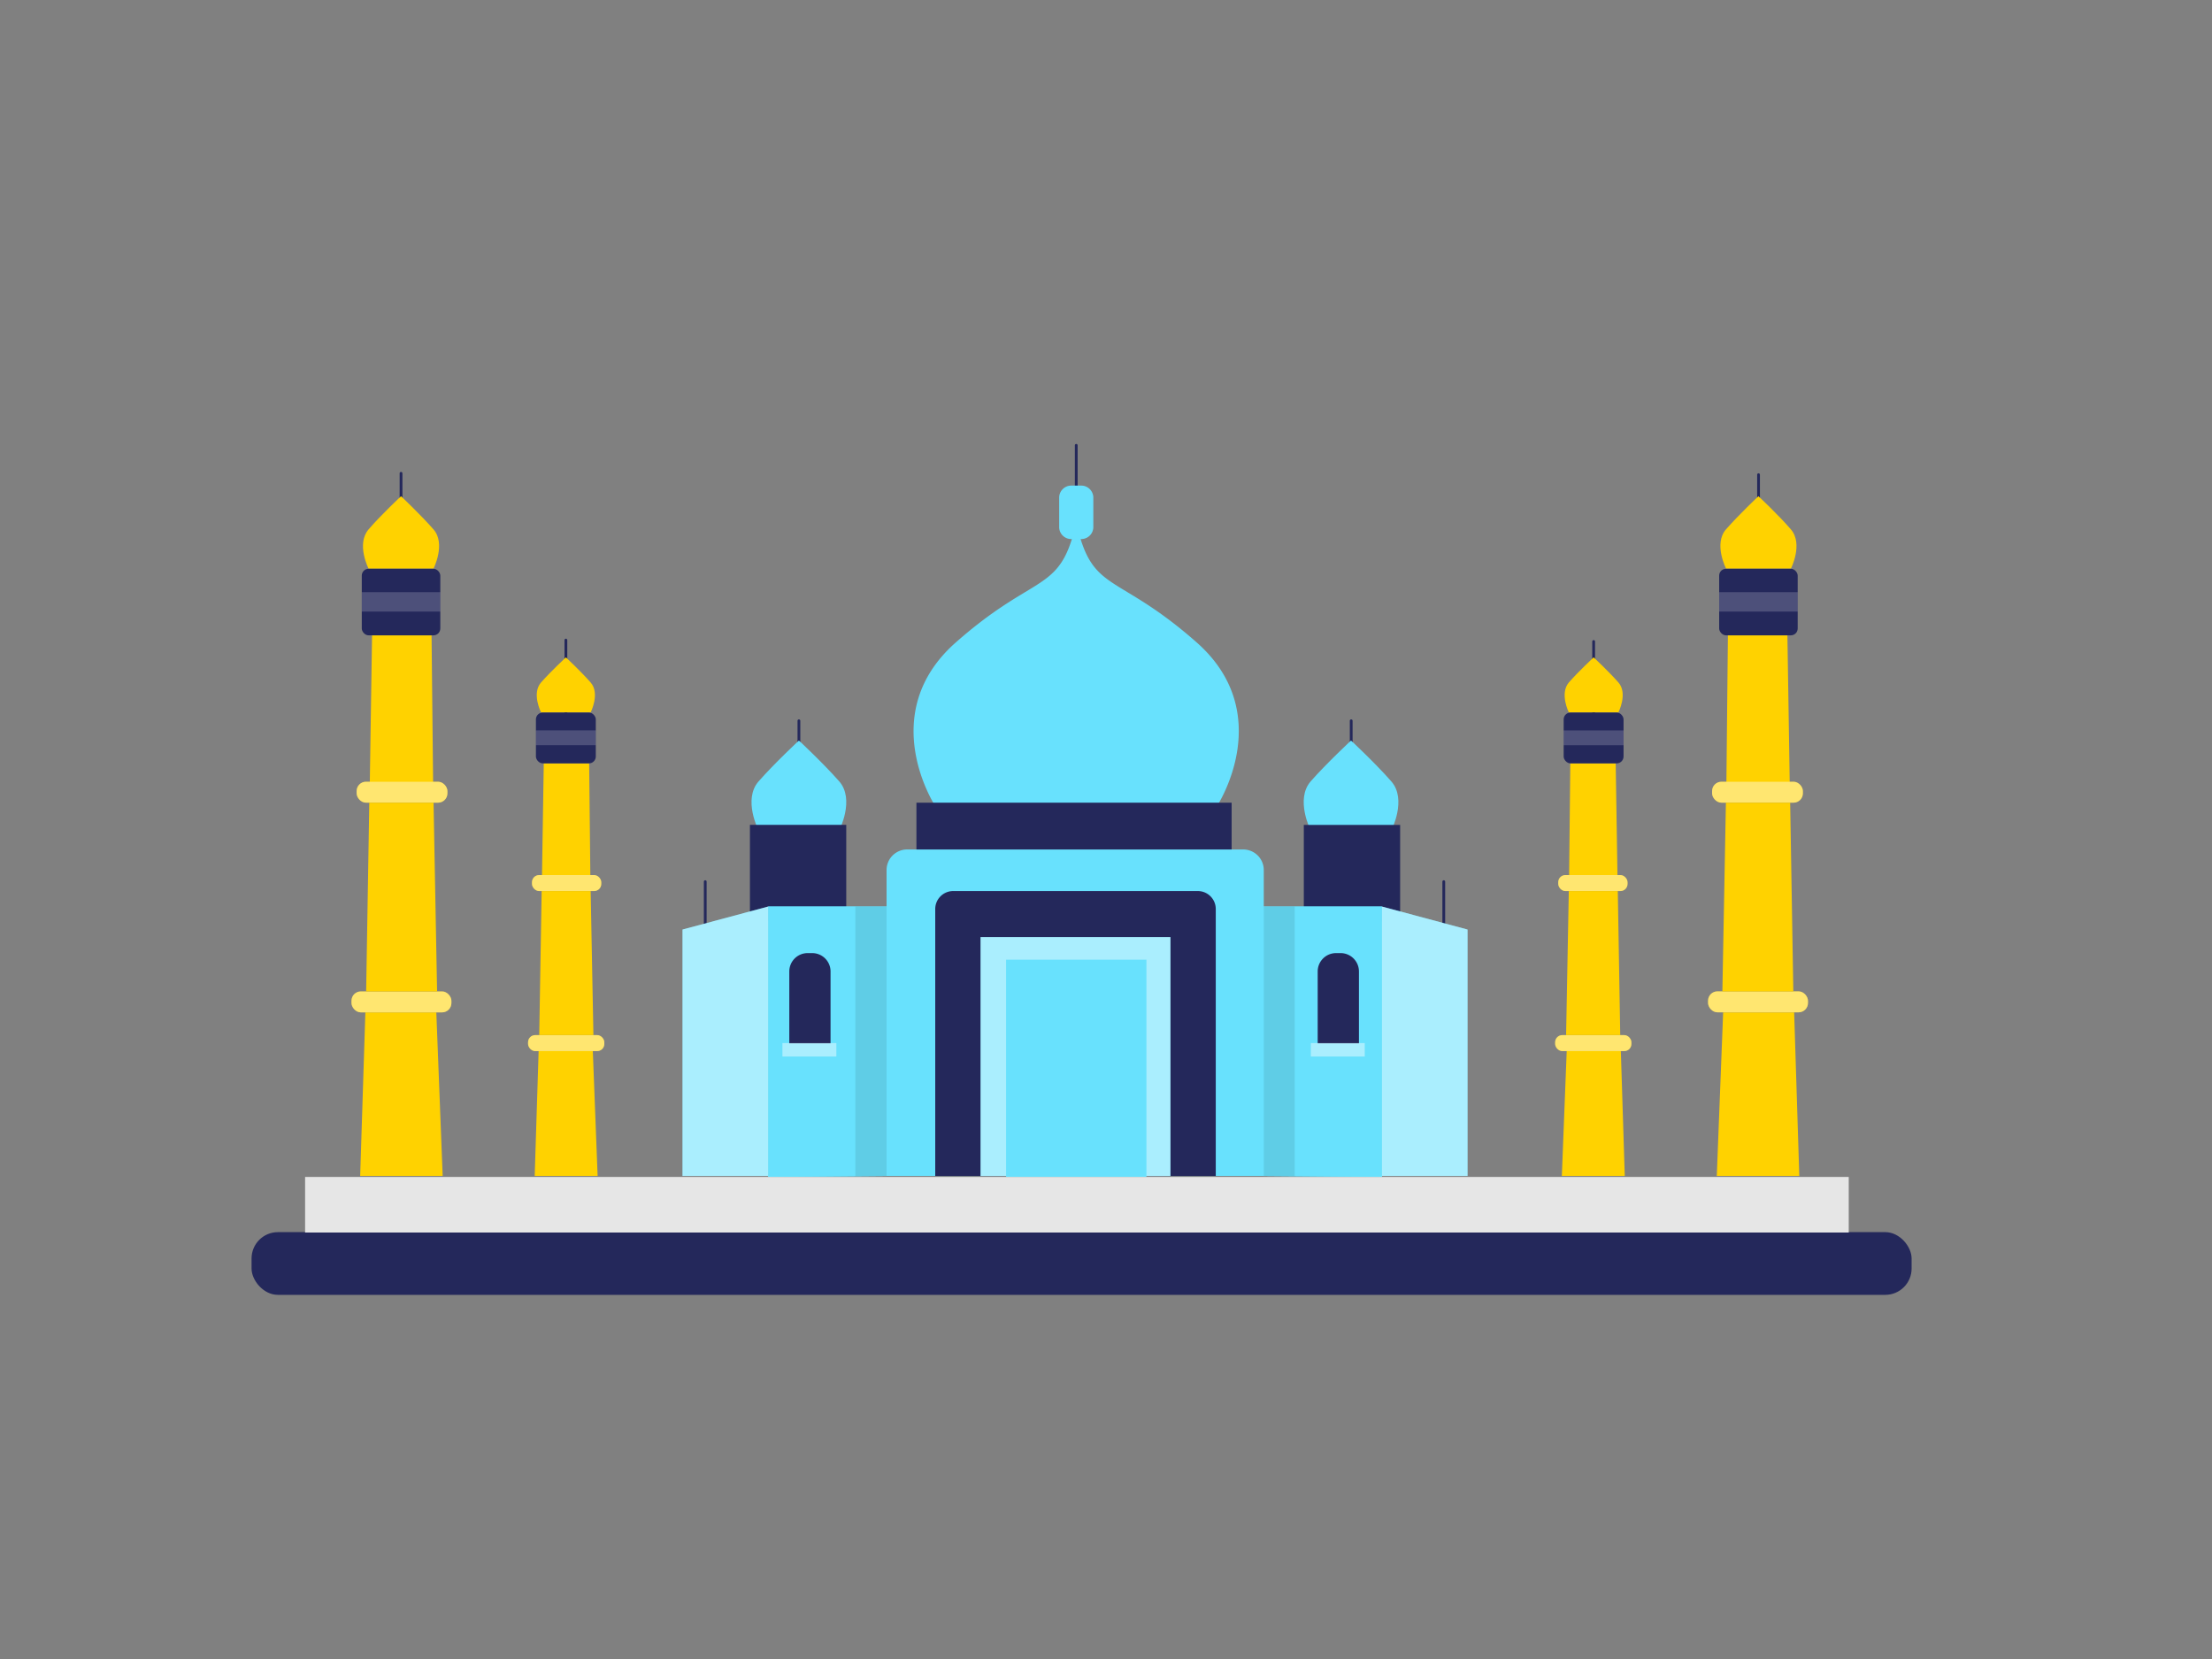 <svg id="Layer_1" data-name="Layer 1" xmlns="http://www.w3.org/2000/svg" viewBox="0 0 400 300"><rect x="0" y="0" width="400" height="300" fill="#808080" stroke="none"/><path d="M194.62,95.78a.25.25,0,0,1-.25-.25v-15a.25.25,0,0,1,.5,0v15A.25.25,0,0,1,194.62,95.78Z" fill="#24285b"/><path d="M144.47,145.59a.25.25,0,0,1-.25-.25v-15a.25.25,0,0,1,.25-.25.25.25,0,0,1,.25.25v15A.25.25,0,0,1,144.47,145.59Z" fill="#24285b"/><path d="M102.33,131a.25.25,0,0,1-.25-.25v-15a.25.25,0,0,1,.25-.25.26.26,0,0,1,.25.25v15A.26.26,0,0,1,102.33,131Z" fill="#24285b"/><path d="M72.52,100.84a.25.25,0,0,1-.25-.25v-15a.25.25,0,0,1,.5,0v15A.25.25,0,0,1,72.52,100.84Z" fill="#24285b"/><path d="M288.18,131.21a.25.25,0,0,1-.25-.25V116a.25.25,0,0,1,.25-.25.25.25,0,0,1,.25.25v15A.25.25,0,0,1,288.18,131.21Z" fill="#24285b"/><path d="M318,101.09a.25.25,0,0,1-.25-.25v-15a.25.25,0,1,1,.5,0v15A.25.25,0,0,1,318,101.09Z" fill="#24285b"/><path d="M244.34,145.59a.25.25,0,0,1-.25-.25v-15a.25.25,0,0,1,.5,0v15A.25.25,0,0,1,244.34,145.59Z" fill="#24285b"/><path d="M127.53,174.68a.25.25,0,0,1-.25-.25v-15a.25.25,0,0,1,.25-.25.25.25,0,0,1,.25.25v15A.25.25,0,0,1,127.53,174.68Z" fill="#24285b"/><path d="M261.08,174.68a.25.25,0,0,1-.25-.25v-15a.25.25,0,1,1,.5,0v15A.25.25,0,0,1,261.08,174.68Z" fill="#24285b"/><path d="M216.41,116.18c-13.35-11.78-18.1-9.32-21-18.7h.11a2.18,2.18,0,0,0,2.19-2.18V90a2.19,2.19,0,0,0-2.19-2.19h-1.79A2.19,2.19,0,0,0,191.53,90V95.3a2.18,2.18,0,0,0,2.19,2.18h.11c-2.91,9.38-7.65,6.92-21,18.7-14.62,12.91-3.73,29.54-3.73,29.54h51S231,129.09,216.41,116.18Z" fill="#68e1fd"/><path d="M237,141.31c2.84-3.24,7.31-7.4,7.31-7.4v0s4.46,4.16,7.3,7.41,0,8.82,0,8.82h-7.3v0H237S234.19,144.56,237,141.31Z" fill="#68e1fd"/><rect x="235.77" y="149.16" width="17.42" height="17.42" transform="translate(488.96 315.75) rotate(-180)" fill="#24285b"/><polygon points="249.9 212.83 249.9 163.93 228.48 163.93 228.48 212.65 249.9 212.83" fill="#68e1fd"/><polygon points="249.9 212.83 249.9 163.93 228.48 163.93 228.48 212.65 249.9 212.83" fill="#68e1fd"/><rect x="228.48" y="163.93" width="5.64" height="48.72" transform="translate(462.6 376.58) rotate(-180)" opacity="0.09"/><polygon points="249.9 163.93 265.38 168.09 265.38 212.65 249.9 212.65 249.9 163.93" fill="#68e1fd"/><polygon points="249.9 163.93 265.38 168.09 265.38 212.65 249.9 212.65 249.9 163.93" fill="#fff" opacity="0.44"/><rect x="45.49" y="222.81" width="300.19" height="11.34" rx="4.76" fill="#24285b"/><polygon points="66.07 183.07 65.13 212.65 80.05 212.65 78.9 183.07 66.07 183.07" fill="#ffd200"/><rect x="63.56" y="179.28" width="18.07" height="3.79" rx="1.69" fill="#ffd200"/><rect x="63.56" y="179.28" width="18.07" height="3.79" rx="1.69" fill="#fff" opacity="0.44"/><polygon points="66.86 142.28 67.28 114.89 78.04 114.89 78.33 142.28 66.86 142.28" fill="#ffd200"/><rect x="64.49" y="141.36" width="16.42" height="3.79" rx="1.69" fill="#ffd200"/><rect x="64.49" y="141.36" width="16.42" height="3.79" rx="1.69" fill="#fff" opacity="0.44"/><polygon points="66.21 179.28 66.78 145.15 78.4 145.15 79.04 179.28 66.21 179.28" fill="#ffd200"/><path d="M78.39,95.73c-2.28-2.61-5.87-6-5.87-6v0s-3.59,3.35-5.87,6,0,7.1,0,7.1h5.87v0h5.87S80.67,98.34,78.39,95.73Z" fill="#ffd200"/><rect x="65.42" y="102.85" width="14.2" height="12.04" rx="1.24" fill="#24285b"/><rect x="65.42" y="107.08" width="14.2" height="3.51" fill="#fff" opacity="0.19"/><polygon points="97.4 190.07 96.69 212.65 108.07 212.65 107.2 190.07 97.4 190.07" fill="#ffd200"/><rect x="95.49" y="187.18" width="13.79" height="2.89" rx="1.29" fill="#ffd200"/><rect x="95.49" y="187.18" width="13.79" height="2.89" rx="1.29" fill="#fff" opacity="0.44"/><polygon points="98 158.94 98.33 138.04 106.54 138.04 106.76 158.94 98 158.94" fill="#ffd200"/><rect x="96.2" y="158.24" width="12.53" height="2.89" rx="1.29" fill="#ffd200"/><rect x="96.2" y="158.24" width="12.53" height="2.89" rx="1.29" fill="#fff" opacity="0.44"/><polygon points="97.51 187.18 97.95 161.13 106.81 161.13 107.31 187.18 97.51 187.18" fill="#ffd200"/><path d="M106.81,123.42c-1.75-2-4.48-4.55-4.48-4.55v0s-2.74,2.55-4.49,4.54,0,5.42,0,5.42h4.49v0h4.48S108.55,125.41,106.81,123.42Z" fill="#ffd200"/><rect x="96.91" y="128.85" width="10.83" height="9.19" rx="1.24" fill="#24285b"/><rect x="96.91" y="132.07" width="10.83" height="2.68" fill="#fff" opacity="0.19"/><polygon points="324.44 183.07 325.37 212.65 310.45 212.65 311.6 183.07 324.44 183.07" fill="#ffd200"/><rect x="308.88" y="179.28" width="18.07" height="3.79" rx="1.69" transform="translate(635.82 362.34) rotate(-180)" fill="#ffd200"/><rect x="308.88" y="179.28" width="18.07" height="3.79" rx="1.69" transform="translate(635.82 362.34) rotate(-180)" fill="#fff" opacity="0.44"/><polygon points="323.65 142.28 323.22 114.89 312.46 114.89 312.18 142.28 323.65 142.28" fill="#ffd200"/><rect x="309.59" y="141.36" width="16.42" height="3.79" rx="1.69" transform="translate(635.61 286.51) rotate(180)" fill="#ffd200"/><rect x="309.59" y="141.36" width="16.42" height="3.79" rx="1.69" transform="translate(635.61 286.51) rotate(180)" fill="#fff" opacity="0.44"/><polygon points="324.29 179.28 323.72 145.15 312.1 145.15 311.46 179.28 324.29 179.28" fill="#ffd200"/><path d="M312.11,95.73c2.28-2.61,5.87-6,5.87-6v0s3.59,3.35,5.87,6,0,7.1,0,7.1H318v0h-5.87S309.83,98.34,312.11,95.73Z" fill="#ffd200"/><rect x="310.88" y="102.85" width="14.2" height="12.04" rx="1.24" transform="translate(635.96 217.74) rotate(-180)" fill="#24285b"/><rect x="310.88" y="107.08" width="14.2" height="3.51" transform="translate(635.96 217.67) rotate(-180)" fill="#fff" opacity="0.19"/><polygon points="293.1 190.07 293.81 212.65 282.43 212.65 283.31 190.07 293.1 190.07" fill="#ffd200"/><rect x="281.23" y="187.18" width="13.79" height="2.89" rx="1.29" transform="translate(576.24 377.25) rotate(-180)" fill="#ffd200"/><rect x="281.23" y="187.18" width="13.79" height="2.89" rx="1.29" transform="translate(576.24 377.25) rotate(-180)" fill="#fff" opacity="0.44"/><polygon points="292.5 158.94 292.17 138.04 283.96 138.04 283.74 158.94 292.5 158.94" fill="#ffd200"/><rect x="281.77" y="158.24" width="12.53" height="2.89" rx="1.29" transform="translate(576.08 319.37) rotate(180)" fill="#ffd200"/><rect x="281.77" y="158.24" width="12.53" height="2.89" rx="1.29" transform="translate(576.08 319.37) rotate(180)" fill="#fff" opacity="0.44"/><polygon points="292.99 187.18 292.55 161.13 283.69 161.13 283.2 187.18 292.99 187.18" fill="#ffd200"/><path d="M283.69,123.42c1.75-2,4.49-4.55,4.49-4.55v0s2.73,2.55,4.48,4.54,0,5.42,0,5.42h-4.48v0h-4.49S282,125.41,283.69,123.42Z" fill="#ffd200"/><rect x="282.76" y="128.85" width="10.83" height="9.19" rx="1.24" transform="translate(576.35 266.89) rotate(-180)" fill="#24285b"/><rect x="282.76" y="132.07" width="10.83" height="2.68" transform="translate(576.35 266.83) rotate(-180)" fill="#fff" opacity="0.19"/><path d="M164,153.61h60.81a3.72,3.72,0,0,1,3.72,3.72v55.32a0,0,0,0,1,0,0H160.32a0,0,0,0,1,0,0V157.33A3.72,3.72,0,0,1,164,153.61Z" fill="#68e1fd"/><path d="M172.36,161.13H216.6a3.25,3.25,0,0,1,3.25,3.25v48.27a0,0,0,0,1,0,0H169.12a0,0,0,0,1,0,0V164.38A3.25,3.25,0,0,1,172.36,161.13Z" fill="#24285b"/><rect x="177.32" y="169.46" width="34.33" height="43.19" fill="#68e1fd"/><rect x="177.32" y="169.46" width="34.33" height="43.19" fill="#fff" opacity="0.44"/><path d="M151.77,141.31c-2.84-3.24-7.3-7.4-7.3-7.4v0s-4.47,4.16-7.31,7.41,0,8.82,0,8.82h7.31v0h7.3S154.61,144.56,151.77,141.31Z" fill="#68e1fd"/><rect x="181.93" y="173.54" width="25.38" height="39.29" fill="#68e1fd"/><rect x="135.61" y="149.16" width="17.42" height="17.42" fill="#24285b"/><polygon points="138.91 212.83 138.91 163.93 160.32 163.93 160.32 212.65 138.91 212.83" fill="#68e1fd"/><polygon points="138.91 212.83 138.91 163.93 160.32 163.93 160.32 212.65 138.91 212.83" fill="#68e1fd"/><rect x="154.68" y="163.93" width="5.64" height="48.72" opacity="0.09"/><polygon points="138.91 163.93 123.42 168.09 123.42 212.65 138.91 212.65 138.91 163.93" fill="#68e1fd"/><polygon points="138.91 163.93 123.42 168.09 123.42 212.65 138.91 212.65 138.91 163.93" fill="#fff" opacity="0.44"/><path d="M146.05,172.35h.82a3.32,3.32,0,0,1,3.32,3.32v13a0,0,0,0,1,0,0h-7.46a0,0,0,0,1,0,0v-13A3.32,3.32,0,0,1,146.05,172.35Z" fill="#24285b"/><path d="M241.6,172.35h.82a3.32,3.32,0,0,1,3.32,3.32v13a0,0,0,0,1,0,0h-7.46a0,0,0,0,1,0,0v-13a3.32,3.32,0,0,1,3.32-3.32Z" fill="#24285b"/><rect x="141.49" y="188.62" width="9.75" height="2.43" fill="#fff" opacity="0.44"/><rect x="237.04" y="188.62" width="9.75" height="2.43" fill="#fff" opacity="0.44"/><rect x="165.72" y="145.15" width="57" height="8.46" fill="#24285b"/><rect x="55.17" y="212.83" width="279.14" height="10.05" fill="#e6e6e6"/></svg>